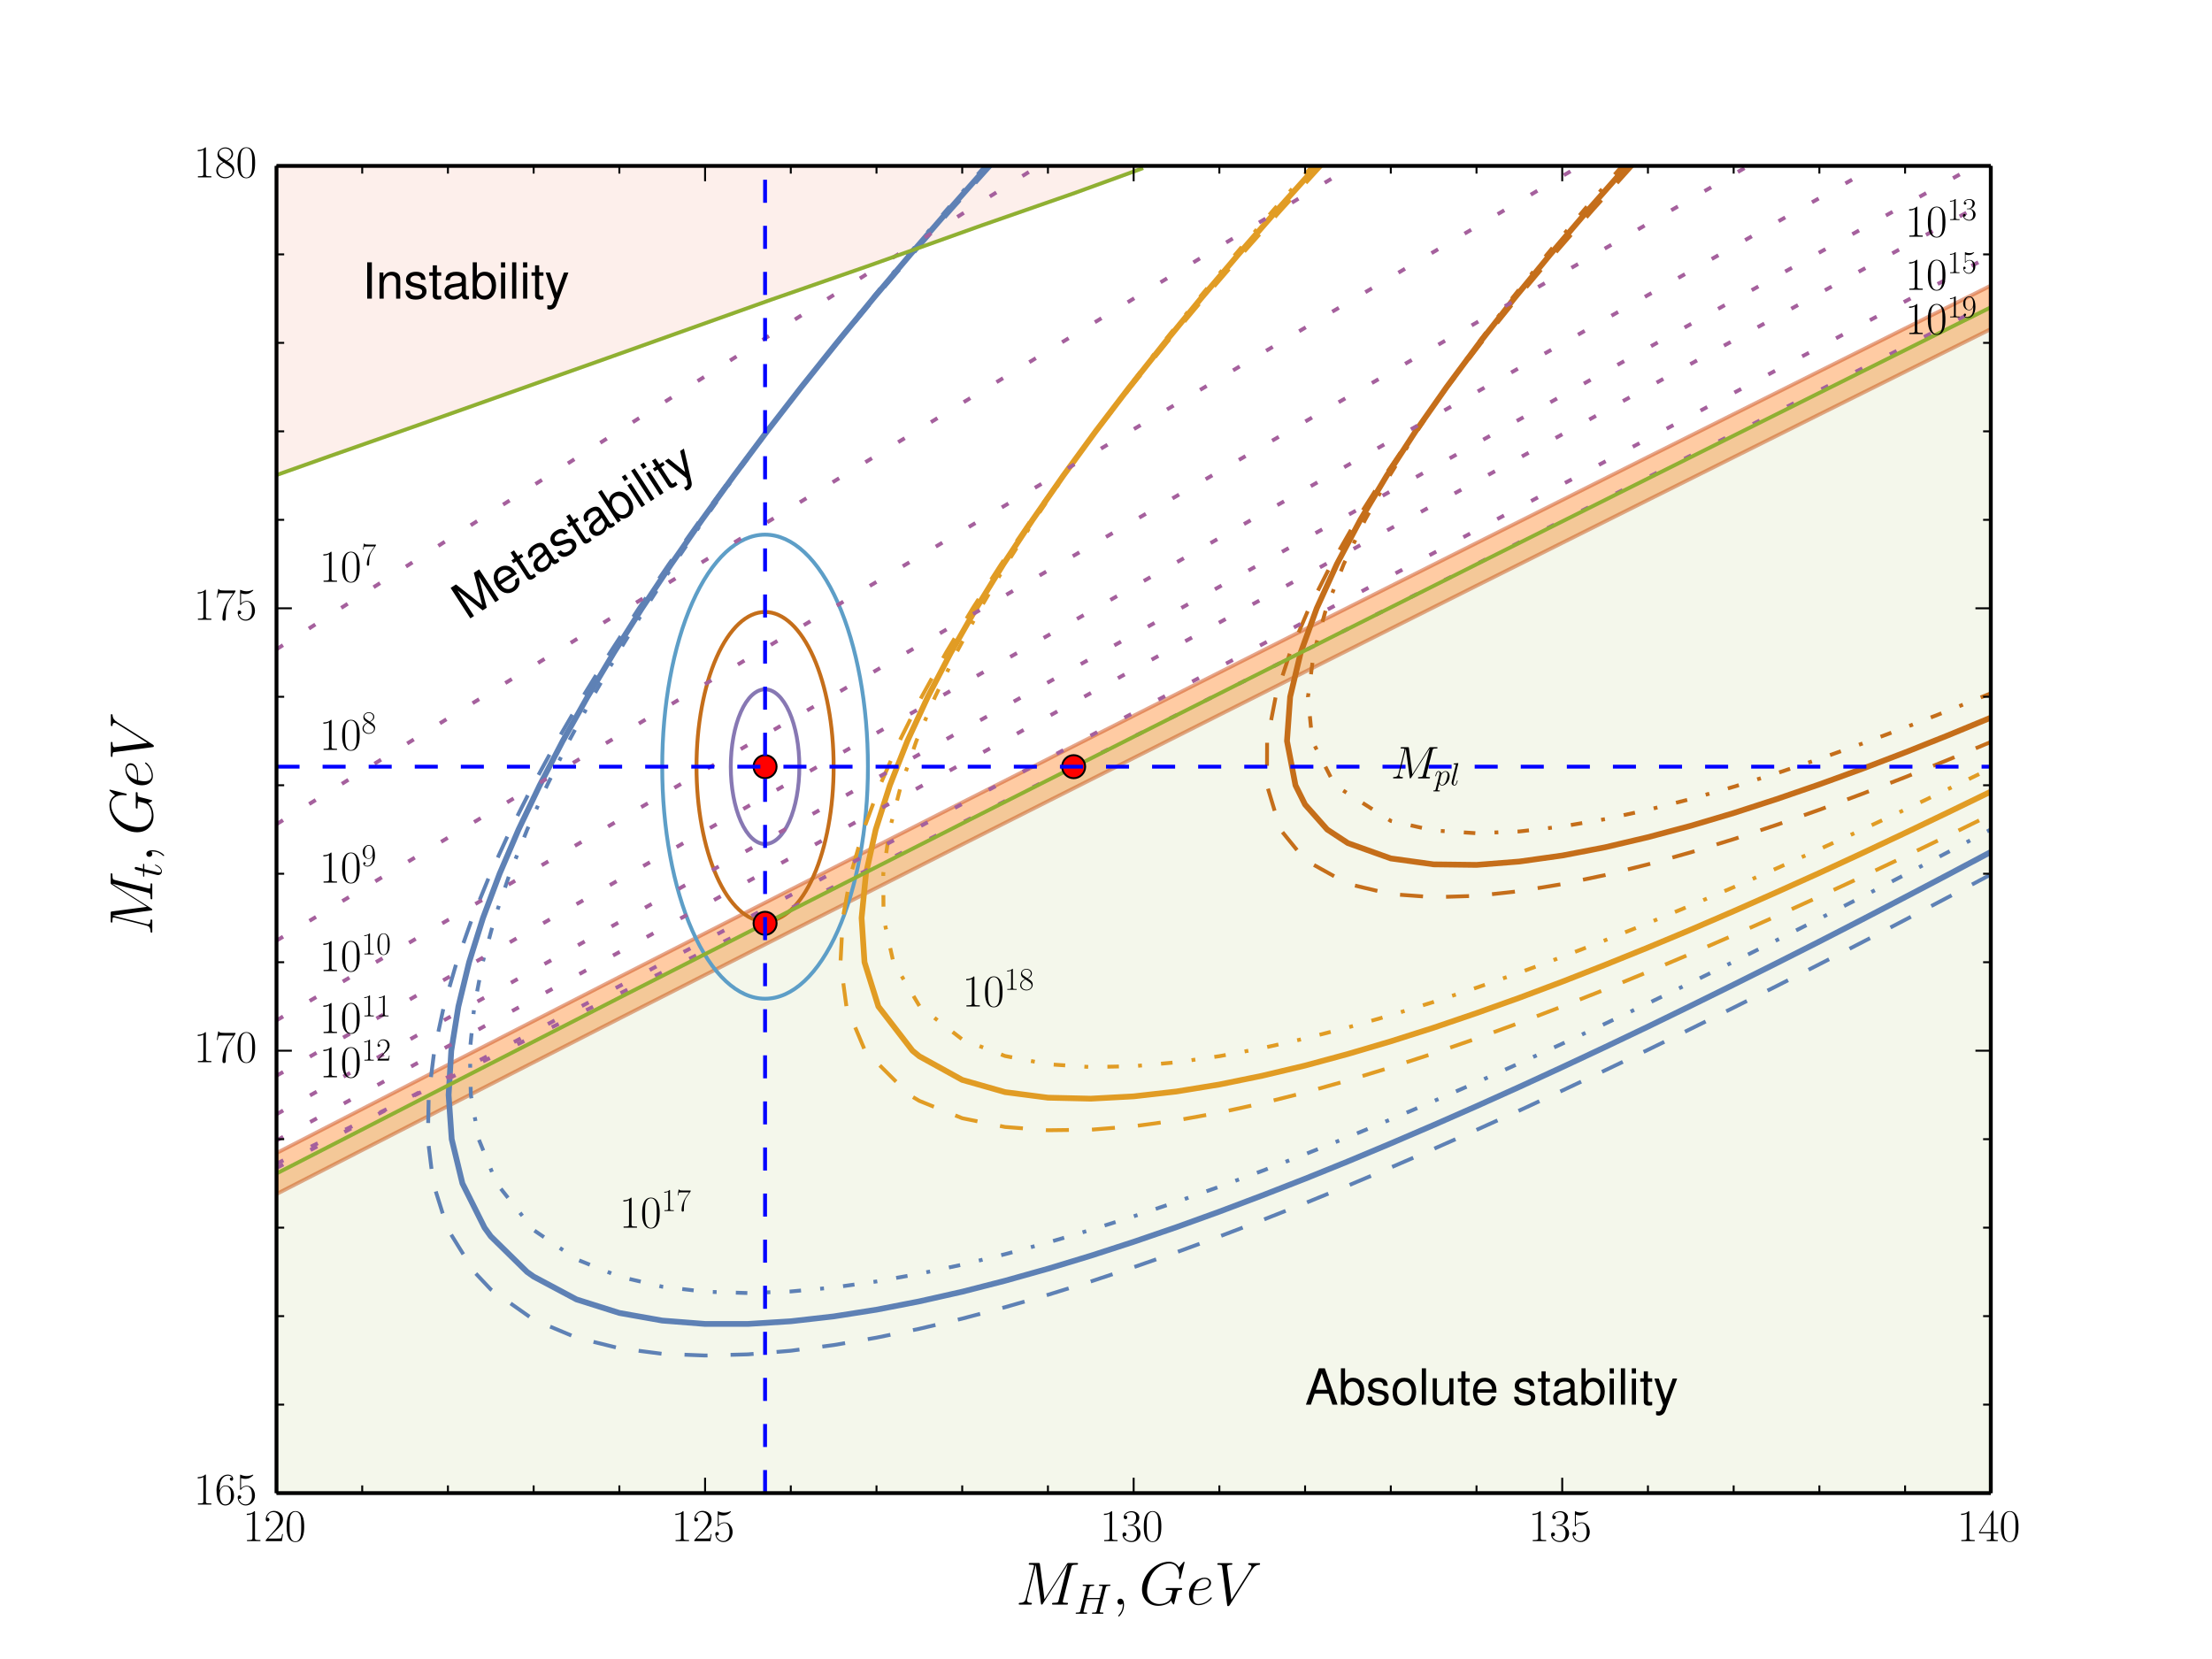 <?xml version="1.0" encoding="utf-8" standalone="no"?>
<!DOCTYPE svg PUBLIC "-//W3C//DTD SVG 1.1//EN"
  "http://www.w3.org/Graphics/SVG/1.1/DTD/svg11.dtd">
<!-- Created with matplotlib (http://matplotlib.org/) -->
<svg height="432pt" version="1.1" viewBox="0 0 576 432" width="576pt" xmlns="http://www.w3.org/2000/svg" xmlns:xlink="http://www.w3.org/1999/xlink">
 <defs>
  <style type="text/css">
*{stroke-linecap:butt;stroke-linejoin:round;}
  </style>
 </defs>
 <g id="figure_1">
  <g id="patch_1">
   <path d="
M0 432
L576 432
L576 0
L0 0
z
" style="fill:#ffffff;"/>
  </g>
  <g id="axes_1">
   <g id="patch_2">
    <path d="
M72 388.8
L518.4 388.8
L518.4 43.2
L72 43.2
z
" style="fill:#ffffff;"/>
   </g>
   <g id="PolyCollection_1">
    <defs>
     <path d="
M72 -121.075
L72 -131.743
L116.64 -154.714
L161.28 -177.592
L205.92 -200.356
L250.56 -223.05
L295.2 -245.629
L339.84 -268.163
L384.48 -290.604
L429.12 -312.998
L473.76 -335.324
L518.4 -357.627
L518.4 -346.314
L518.4 -346.314
L473.76 -324.081
L429.12 -301.801
L384.48 -279.475
L339.84 -257.08
L295.2 -234.616
L250.56 -212.106
L205.92 -189.481
L161.28 -166.787
L116.64 -143.977
L72 -121.075
z
" id="C0_0_a14cfa6da9"/>
    </defs>
    <g clip-path="url(#p7ff5b81e1d)">
     <use style="fill:#ff9848;fill-opacity:0.5;stroke:#cc4f1b;stroke-opacity:0.5;" x="0.0" xlink:href="#C0_0_a14cfa6da9" y="432.0"/>
    </g>
   </g>
   <g id="PolyCollection_2">
    <defs>
     <path d="
M72 3758.4
L72 -126.42
L116.64 -149.345
L161.28 -172.201
L205.92 -194.918
L250.56 -217.567
L295.2 -240.146
L339.84 -262.633
L384.48 -285.051
L429.12 -307.4
L473.76 -329.702
L518.4 -351.982
L518.4 3758.4
L518.4 3758.4
L473.76 3758.4
L429.12 3758.4
L384.48 3758.4
L339.84 3758.4
L295.2 3758.4
L250.56 3758.4
L205.92 3758.4
L161.28 3758.4
L116.64 3758.4
L72 3758.4
z
" id="C1_0_2d1a0b7d73"/>
    </defs>
    <g clip-path="url(#p7ff5b81e1d)">
     <use style="fill:#8fb032;fill-opacity:0.1;stroke:#8fb032;stroke-opacity:0.1;" x="0.0" xlink:href="#C1_0_2d1a0b7d73" y="432.0"/>
    </g>
   </g>
   <g id="PolyCollection_3">
    <defs>
     <path d="
M67.53 -388.8
L67.53 -306.716
L85.719 -313.17
L109.919 -321.661
L158.32 -338.814
L200.71 -353.929
L226.606 -362.93
L255.585 -373.289
L279.94 -381.78
L297.204 -388.064
L297.204 -388.8
L297.204 -388.8
L279.94 -388.8
L255.585 -388.8
L226.606 -388.8
L200.71 -388.8
L158.32 -388.8
L109.919 -388.8
L85.719 -388.8
L67.53 -388.8
z
" id="C2_0_9c8b3208c8"/>
    </defs>
    <g clip-path="url(#p7ff5b81e1d)">
     <use style="fill:#eb6235;fill-opacity:0.1;stroke:#eb6235;stroke-opacity:0.1;" x="0.0" xlink:href="#C2_0_9c8b3208c8" y="432.0"/>
    </g>
   </g>
   <g id="patch_3">
    <path clip-path="url(#p7ff5b81e1d)" d="
M199.224 219.783
C201.592 219.783 203.863 217.661 205.537 213.884
C207.211 210.107 208.152 204.983 208.152 199.642
C208.152 194.3 207.211 189.177 205.537 185.4
C203.863 181.623 201.592 179.5 199.224 179.5
C196.856 179.5 194.585 181.623 192.911 185.4
C191.237 189.177 190.296 194.3 190.296 199.642
C190.296 204.983 191.237 210.107 192.911 213.884
C194.585 217.661 196.856 219.783 199.224 219.783
z
" style="fill:none;stroke:#8778b3;"/>
   </g>
   <g id="patch_4">
    <path clip-path="url(#p7ff5b81e1d)" d="
M199.224 239.924
C203.959 239.924 208.502 235.68 211.85 228.126
C215.199 220.572 217.08 210.325 217.08 199.642
C217.08 188.959 215.199 178.712 211.85 171.158
C208.502 163.604 203.959 159.359 199.224 159.359
C194.489 159.359 189.946 163.604 186.598 171.158
C183.249 178.712 181.368 188.959 181.368 199.642
C181.368 210.325 183.249 220.572 186.598 228.126
C189.946 235.68 194.489 239.924 199.224 239.924
z
" style="fill:none;stroke:#c56e1a;"/>
   </g>
   <g id="patch_5">
    <path clip-path="url(#p7ff5b81e1d)" d="
M199.224 260.065
C206.327 260.065 213.14 253.699 218.163 242.368
C223.186 231.037 226.008 215.666 226.008 199.642
C226.008 183.617 223.186 168.247 218.163 156.916
C213.14 145.585 206.327 139.218 199.224 139.218
C192.121 139.218 185.308 145.585 180.285 156.916
C175.262 168.247 172.44 183.617 172.44 199.642
C172.44 215.666 175.262 231.037 180.285 242.368
C185.308 253.699 192.121 260.065 199.224 260.065
z
" style="fill:none;stroke:#5d9ec7;"/>
   </g>
   <g id="line2d_1">
    <path clip-path="url(#p7ff5b81e1d)" d="
M257.234 43.2
L247.033 54.72
L237.079 66.24
L227.347 77.76
L217.884 89.28
L208.665 100.8
L199.737 112.32
L191.122 123.84
L182.796 135.36
L174.806 146.88
L167.15 158.4
L159.874 169.92
L152.999 181.44
L146.526 192.96
L140.545 204.48
L135.032 216
L130.099 227.52
L125.769 239.04
L122.153 250.56
L119.363 262.08
L117.51 273.6
L116.819 285.12
L117.622 296.64
L120.412 308.16
L126.171 319.68
L127.8 321.938
L137.241 331.2
L138.96 332.421
L150.12 338.365
L161.28 341.891
L172.44 343.872
L183.6 344.748
L194.76 344.748
L205.92 344.056
L217.08 342.789
L228.24 341.038
L239.4 338.872
L250.56 336.361
L261.72 333.504
L272.88 330.371
L284.04 326.984
L295.2 323.366
L306.36 319.542
L317.52 315.51
L328.68 311.293
L339.84 306.939
L351 302.423
L362.16 297.746
L373.32 292.954
L384.48 288.046
L395.64 283.023
L406.8 277.885
L417.96 272.655
L429.12 267.333
L440.28 261.896
L451.44 256.389
L462.6 250.813
L473.76 245.169
L484.92 239.432
L496.08 233.626
L507.24 227.773
L518.4 221.852" style="fill:none;stroke:#5e81b5;stroke-linecap:square;stroke-width:1.5;"/>
   </g>
   <g id="line2d_2">
    <path clip-path="url(#p7ff5b81e1d)" d="
M257.993 43.2
L247.658 54.72
L237.57 66.24
L227.704 77.76
L218.107 89.28
L208.755 100.8
L199.67 112.32
L190.876 123.84
L182.372 135.36
L174.203 146.88
L166.347 158.4
L158.869 169.92
L151.749 181.44
L145.031 192.96
L138.759 204.48
L132.956 216
L127.688 227.52
L122.979 239.04
L118.917 250.56
L115.569 262.08
L113.091 273.6
L111.64 285.12
L111.417 296.64
L112.823 308.16
L116.439 319.68
L116.64 320.141
L123.492 331.2
L127.8 335.762
L138.96 343.642
L150.12 348.319
L161.28 351.084
L172.44 352.535
L183.6 352.973
L194.76 352.673
L205.92 351.729
L217.08 350.254
L228.24 348.319
L239.4 346.015
L250.56 343.365
L261.72 340.393
L272.88 337.167
L284.04 333.688
L295.2 329.979
L306.36 326.085
L317.52 321.984
L328.68 317.722
L339.84 313.298
L351 308.736
L362.16 304.013
L373.32 299.174
L384.48 294.221
L395.64 289.175
L406.8 283.991
L417.96 278.715
L429.12 273.37
L440.28 267.909
L451.44 262.38
L462.6 256.781
L473.76 251.09
L484.92 245.353
L496.08 239.524
L507.24 233.649
L518.4 227.727" style="fill:none;stroke:#5e81b5;stroke-dasharray:6,6;stroke-dashoffset:0.0;"/>
   </g>
   <g id="line2d_3">
    <path clip-path="url(#p7ff5b81e1d)" d="
M256.542 43.2
L246.453 54.72
L236.61 66.24
L227.035 77.76
L217.705 89.28
L208.643 100.8
L199.894 112.32
L191.434 123.84
L183.288 135.36
L175.498 146.88
L168.043 158.4
L160.99 169.92
L154.361 181.44
L148.156 192.96
L142.464 204.48
L137.286 216
L132.733 227.52
L128.827 239.04
L125.702 250.56
L123.492 262.08
L122.354 273.6
L122.599 285.12
L124.653 296.64
L129.318 308.16
L138.96 320.302
L150.12 327.928
L161.28 332.421
L172.44 335.048
L183.6 336.361
L194.76 336.707
L205.92 336.292
L217.08 335.255
L228.24 333.688
L239.4 331.684
L250.56 329.311
L261.72 326.592
L272.88 323.551
L284.04 320.256
L295.2 316.731
L306.36 312.975
L317.52 309.012
L328.68 304.888
L339.84 300.557
L351 296.11
L362.16 291.479
L373.32 286.733
L384.48 281.871
L395.64 276.872
L406.8 271.78
L417.96 266.573
L429.12 261.274
L440.28 255.882
L451.44 250.422
L462.6 244.846
L473.76 239.224
L484.92 233.51
L496.08 227.75
L507.24 221.898
L518.4 216" style="fill:none;stroke:#5e81b5;stroke-dasharray:3,5,1,5;stroke-dashoffset:0.0;"/>
   </g>
   <g id="line2d_4">
    <path clip-path="url(#p7ff5b81e1d)" d="
M342.876 43.2
L332.541 54.72
L322.475 66.24
L312.699 77.76
L303.258 89.28
L294.106 100.8
L285.312 112.32
L276.898 123.84
L268.885 135.36
L261.296 146.88
L254.198 158.4
L247.614 169.92
L241.61 181.44
L236.275 192.96
L231.722 204.48
L228.039 216
L225.495 227.52
L224.356 239.04
L225.115 250.56
L228.731 262.08
L237.614 273.6
L239.4 275.052
L250.56 281.203
L261.72 284.383
L272.88 285.834
L284.04 286.088
L295.2 285.489
L306.36 284.221
L317.52 282.401
L328.68 280.12
L339.84 277.471
L351 274.452
L362.16 271.158
L373.32 267.61
L384.48 263.808
L395.64 259.822
L406.8 255.629
L417.96 251.251
L429.12 246.735
L440.28 242.081
L451.44 237.266
L462.6 232.335
L473.76 227.313
L484.92 222.152
L496.08 216.899
L507.24 211.553
L518.4 206.139" style="fill:none;stroke:#e19c24;stroke-linecap:square;stroke-width:1.5;"/>
   </g>
   <g id="line2d_5">
    <path clip-path="url(#p7ff5b81e1d)" d="
M344.058 43.2
L333.568 54.72
L323.346 66.24
L313.413 77.76
L303.771 89.28
L294.441 100.8
L285.446 112.32
L276.786 123.84
L268.528 135.36
L260.693 146.88
L253.283 158.4
L246.364 169.92
L240.003 181.44
L234.222 192.96
L229.155 204.48
L224.892 216
L221.589 227.52
L219.468 239.04
L218.866 250.56
L220.406 262.08
L225.249 273.6
L236.811 285.12
L239.4 286.664
L250.56 291.18
L261.72 293.46
L272.88 294.313
L284.04 294.175
L295.2 293.276
L306.36 291.756
L317.52 289.728
L328.68 287.286
L339.84 284.475
L351 281.341
L362.16 277.932
L373.32 274.291
L384.48 270.42
L395.64 266.342
L406.8 262.08
L417.96 257.656
L429.12 253.071
L440.28 248.348
L451.44 243.51
L462.6 238.533
L473.76 233.464
L484.92 228.28
L496.08 223.004
L507.24 217.613
L518.4 212.152" style="fill:none;stroke:#e19c24;stroke-dasharray:6,6;stroke-dashoffset:0.0;"/>
   </g>
   <g id="line2d_6">
    <path clip-path="url(#p7ff5b81e1d)" d="
M341.76 43.2
L331.582 54.72
L321.694 66.24
L312.096 77.76
L302.811 89.28
L293.883 100.8
L285.312 112.32
L277.143 123.84
L269.376 135.36
L262.077 146.88
L255.292 158.4
L249.065 169.92
L243.485 181.44
L238.619 192.96
L234.624 204.48
L231.655 216
L230.003 227.52
L230.07 239.04
L232.637 250.56
L239.489 262.08
L250.56 270.651
L261.72 274.982
L272.88 277.125
L284.04 277.862
L295.2 277.632
L306.36 276.618
L317.52 275.028
L328.68 272.932
L339.84 270.42
L351 267.54
L362.16 264.361
L373.32 260.905
L384.48 257.196
L395.64 253.279
L406.8 249.155
L417.96 244.846
L429.12 240.399
L440.28 235.768
L451.44 231.022
L462.6 226.138
L473.76 221.138
L484.92 216.023
L496.08 210.816
L507.24 205.494
L518.4 200.102" style="fill:none;stroke:#e19c24;stroke-dasharray:3,5,1,5;stroke-dashoffset:0.0;"/>
   </g>
   <g id="line2d_7">
    <path clip-path="url(#p7ff5b81e1d)" d="
M423.674 43.2
L413.518 54.72
L403.698 66.24
L394.256 77.76
L385.239 89.28
L376.69 100.8
L368.61 112.32
L361.111 123.84
L354.236 135.36
L348.121 146.88
L342.876 158.4
L338.702 169.92
L335.956 181.44
L335.13 192.96
L337.34 204.48
L339.84 209.503
L345.599 216
L351 219.548
L362.16 223.534
L373.32 225.078
L384.48 225.216
L395.64 224.34
L406.8 222.774
L417.96 220.631
L429.12 218.004
L440.28 215.032
L451.44 211.715
L462.6 208.097
L473.76 204.25
L484.92 200.195
L496.08 195.932
L507.24 191.485
L518.4 186.877" style="fill:none;stroke:#c56e1a;stroke-linecap:square;stroke-width:1.5;"/>
   </g>
   <g id="line2d_8">
    <path clip-path="url(#p7ff5b81e1d)" d="
M425.058 43.2
L414.701 54.72
L404.657 66.24
L394.993 77.76
L385.708 89.28
L376.869 100.8
L368.477 112.32
L360.598 123.84
L353.299 135.36
L346.692 146.88
L340.844 158.4
L335.934 169.92
L332.184 181.44
L329.952 192.96
L329.908 204.48
L333.39 216
L339.84 223.949
L351 230.17
L362.16 232.819
L373.32 233.626
L384.48 233.28
L395.64 232.059
L406.8 230.216
L417.96 227.866
L429.12 225.078
L440.28 221.944
L451.44 218.511
L462.6 214.802
L473.76 210.862
L484.92 206.715
L496.08 202.383
L507.24 197.868
L518.4 193.213" style="fill:none;stroke:#c56e1a;stroke-dasharray:6,6;stroke-dashoffset:0.0;"/>
   </g>
   <g id="line2d_9">
    <path clip-path="url(#p7ff5b81e1d)" d="
M422.402 43.2
L412.447 54.72
L402.849 66.24
L393.676 77.76
L384.926 89.28
L376.69 100.8
L368.968 112.32
L361.87 123.84
L355.464 135.36
L349.906 146.88
L345.353 158.4
L342.117 169.92
L340.599 181.44
L341.715 192.96
L347.607 204.48
L362.16 213.765
L373.32 216.253
L384.48 216.968
L395.64 216.507
L406.8 215.217
L417.96 213.304
L429.12 210.885
L440.28 208.051
L451.44 204.872
L462.6 201.37
L473.76 197.614
L484.92 193.628
L496.08 189.458
L507.24 185.08
L518.4 180.541" style="fill:none;stroke:#c56e1a;stroke-dasharray:3,5,1,5;stroke-dashoffset:0.0;"/>
   </g>
   <g id="line2d_10">
    <path clip-path="url(#p7ff5b81e1d)" d="
M72 169.068
L116.64 140.544
L161.28 112.136
L205.92 83.866
L250.56 55.688
L295.2 27.648
L339.84 -0.3
L340.963 -1" style="fill:none;stroke:#a5609d;stroke-dasharray:2,8;stroke-dashoffset:0.0;"/>
   </g>
   <g id="line2d_11">
    <path clip-path="url(#p7ff5b81e1d)" d="
M72 214.618
L116.64 187.062
L161.28 159.598
L205.92 132.227
L250.56 104.947
L295.2 77.76
L339.84 50.688
L384.48 23.685
L425.428 -1" style="fill:none;stroke:#a5609d;stroke-dasharray:2,8;stroke-dashoffset:0.0;"/>
   </g>
   <g id="line2d_12">
    <path clip-path="url(#p7ff5b81e1d)" d="
M72 244.938
L116.64 218.143
L161.28 191.439
L205.92 164.805
L250.56 138.24
L295.2 111.767
L339.84 85.34
L384.48 59.005
L429.12 32.74
L473.76 6.52
L486.598 -1" style="fill:none;stroke:#a5609d;stroke-dasharray:2,8;stroke-dashoffset:0.0;"/>
   </g>
   <g id="line2d_13">
    <path clip-path="url(#p7ff5b81e1d)" d="
M72 265.697
L116.64 239.57
L161.28 213.489
L205.92 187.476
L250.56 161.533
L295.2 135.636
L339.84 109.786
L384.48 84.004
L429.12 58.245
L473.76 32.556
L518.4 6.935" style="fill:none;stroke:#a5609d;stroke-dasharray:2,8;stroke-dashoffset:0.0;"/>
   </g>
   <g id="line2d_14">
    <path clip-path="url(#p7ff5b81e1d)" d="
M72 280.12
L116.64 254.569
L161.28 229.064
L205.92 203.604
L250.56 178.168
L295.2 152.778
L339.84 127.434
L384.48 102.113
L429.12 76.838
L473.76 51.587
L518.4 26.381" style="fill:none;stroke:#a5609d;stroke-dasharray:2,8;stroke-dashoffset:0.0;"/>
   </g>
   <g id="line2d_15">
    <path clip-path="url(#p7ff5b81e1d)" d="
M72 290.143
L116.64 265.098
L161.28 240.1
L205.92 215.124
L250.56 190.172
L295.2 165.243
L339.84 140.337
L384.48 115.453
L429.12 90.593
L473.76 65.756
L518.4 40.919" style="fill:none;stroke:#a5609d;stroke-dasharray:2,8;stroke-dashoffset:0.0;"/>
   </g>
   <g id="line2d_16">
    <path clip-path="url(#p7ff5b81e1d)" d="
M72 296.986
L116.64 272.448
L161.28 247.91
L205.92 223.373
L250.56 198.858
L295.2 174.344
L339.84 149.852
L384.48 125.338
L429.12 100.869
L473.76 76.378
L518.4 51.909" style="fill:none;stroke:#a5609d;stroke-dasharray:2,8;stroke-dashoffset:0.0;"/>
   </g>
   <g id="line2d_17">
    <path clip-path="url(#p7ff5b81e1d)" d="
M72 304.151
L116.64 280.466
L161.28 256.781
L205.92 233.073
L250.56 209.341
L295.2 185.61
L339.84 161.833
L384.48 138.056
L429.12 114.232
L473.76 90.409
L518.4 66.563" style="fill:none;stroke:#a5609d;stroke-dasharray:2,8;stroke-dashoffset:0.0;"/>
   </g>
   <g id="line2d_18">
    <path clip-path="url(#p7ff5b81e1d)" d="
M72 303.022
L116.64 280.927
L161.28 258.762
L205.92 236.506
L250.56 214.203
L295.2 191.808
L339.84 169.367
L384.48 146.857
L429.12 124.278
L473.76 101.629
L518.4 78.889" style="fill:none;stroke:#a5609d;stroke-dasharray:2,8;stroke-dashoffset:0.0;"/>
   </g>
   <g id="line2d_19">
    <path clip-path="url(#p7ff5b81e1d)" d="
M72 305.58
L116.64 282.655
L161.28 259.799
L205.92 237.082
L250.56 214.433
L295.2 191.854
L339.84 169.367
L384.48 146.949
L429.12 124.6
L473.76 102.298
L518.4 80.018" style="fill:none;stroke:#8fb032;stroke-linecap:square;"/>
   </g>
   <g id="line2d_20">
    <path clip-path="url(#p7ff5b81e1d)" d="
M67.53 125.284
L85.719 118.83
L109.919 110.339
L158.32 93.186
L200.71 78.071
L226.606 69.07
L255.585 58.711
L279.94 50.22
L297.204 43.936" style="fill:none;stroke:#8fb032;stroke-linecap:square;"/>
   </g>
   <g id="line2d_21">
    <defs>
     <path d="
M0 3
C0.796 3 1.559 2.684 2.121 2.121
C2.684 1.559 3 0.796 3 0
C3 -0.796 2.684 -1.559 2.121 -2.121
C1.559 -2.684 0.796 -3 0 -3
C-0.796 -3 -1.559 -2.684 -2.121 -2.121
C-2.684 -1.559 -3 -0.796 -3 0
C-3 0.796 -2.684 1.559 -2.121 2.121
C-1.559 2.684 -0.796 3 0 3
z
" id="md175be6dbf" style="stroke:#000000;stroke-width:0.5;"/>
    </defs>
    <g clip-path="url(#p7ff5b81e1d)">
     <use style="fill:#ff0000;stroke:#000000;stroke-width:0.5;" x="199.224" xlink:href="#md175be6dbf" y="199.642"/>
    </g>
   </g>
   <g id="line2d_22">
    <g clip-path="url(#p7ff5b81e1d)">
     <use style="fill:#ff0000;stroke:#000000;stroke-width:0.5;" x="279.576" xlink:href="#md175be6dbf" y="199.642"/>
    </g>
   </g>
   <g id="line2d_23">
    <g clip-path="url(#p7ff5b81e1d)">
     <use style="fill:#ff0000;stroke:#000000;stroke-width:0.5;" x="199.224" xlink:href="#md175be6dbf" y="240.422"/>
    </g>
   </g>
   <g id="line2d_24">
    <path clip-path="url(#p7ff5b81e1d)" d="
M199.224 388.8
L199.224 43.2" style="fill:none;stroke:#0000ff;stroke-dasharray:6,6;stroke-dashoffset:0.0;"/>
   </g>
   <g id="line2d_25">
    <path clip-path="url(#p7ff5b81e1d)" d="
M72 199.642
L518.4 199.642" style="fill:none;stroke:#0000ff;stroke-dasharray:6,6;stroke-dashoffset:0.0;"/>
   </g>
   <g id="matplotlib.axis_1">
    <g id="xtick_1">
     <g id="line2d_26">
      <defs>
       <path d="
M0 0
L0 -4" id="m93b0483c22" style="stroke:#000000;stroke-width:0.5;"/>
      </defs>
      <g>
       <use style="stroke:#000000;stroke-width:0.5;" x="72.0" xlink:href="#m93b0483c22" y="388.8"/>
      </g>
     </g>
     <g id="line2d_27">
      <defs>
       <path d="
M0 0
L0 4" id="m741efc42ff" style="stroke:#000000;stroke-width:0.5;"/>
      </defs>
      <g>
       <use style="stroke:#000000;stroke-width:0.5;" x="72.0" xlink:href="#m741efc42ff" y="43.2"/>
      </g>
     </g>
     <g id="text_1">
      <!-- $120$ -->
      <defs>
       <path d="
M41.703 15.453
L39.906 15.453
C38.906 8.375 38.094 7.172 37.703 6.562
C37.203 5.766 30 5.766 28.594 5.766
L9.406 5.766
C13 9.672 20 16.75 28.5 24.953
C34.594 30.734 41.703 37.531 41.703 47.422
C41.703 59.219 32.297 66 21.797 66
C10.797 66 4.094 56.312 4.094 47.344
C4.094 43.438 7 42.938 8.203 42.938
C9.203 42.938 12.203 43.547 12.203 47.031
C12.203 50.109 9.594 51 8.203 51
C7.594 51 7 50.906 6.594 50.703
C8.5 59.219 14.297 63.406 20.406 63.406
C29.094 63.406 34.797 56.516 34.797 47.422
C34.797 38.734 29.703 31.25 24 24.75
L4.094 2.281
L4.094 0
L39.297 0
z
" id="CMR17-50"/>
       <path d="
M26.594 63.312
C26.594 65.406 26.5 65.5 25.094 65.5
C21.203 61.188 15.297 59.797 9.703 59.797
C9.406 59.797 8.906 59.797 8.797 59.5
C8.703 59.297 8.703 59.094 8.703 57
C11.797 57 17 57.594 21 59.984
L21 7.203
C21 3.688 20.797 2.5 12.203 2.5
L9.203 2.5
L9.203 0
C14 0 19 0 23.797 0
C28.594 0 33.594 0 38.406 0
L38.406 2.5
L35.406 2.5
C26.797 2.5 26.594 3.594 26.594 7.156
z
" id="CMR17-49"/>
       <path d="
M42 31.641
C42 37.75 41.906 48.125 37.703 56.109
C34 63.109 28.094 65.594 22.906 65.594
C18.094 65.594 12 63.406 8.203 56.203
C4.203 48.719 3.797 39.438 3.797 31.641
C3.797 25.953 3.906 17.281 7 9.672
C11.297 -0.609 19 -2 22.906 -2
C27.5 -2 34.5 -0.109 38.594 9.375
C41.594 16.281 42 24.359 42 31.641
M22.906 -0.406
C16.5 -0.406 12.703 5.078 11.297 12.688
C10.203 18.562 10.203 27.156 10.203 32.75
C10.203 40.438 10.203 46.828 11.5 52.922
C13.406 61.391 19 64 22.906 64
C27 64 32.297 61.297 34.203 53.125
C35.5 47.438 35.594 40.734 35.594 32.75
C35.594 26.25 35.594 18.266 34.406 12.375
C32.297 1.484 26.406 -0.406 22.906 -0.406" id="CMR17-48"/>
      </defs>
      <g transform="translate(63.221 401.318)scale(0.12 -0.12)">
       <use transform="scale(0.996)" xlink:href="#CMR17-49"/>
       <use transform="translate(45.69 0.0)scale(0.996)" xlink:href="#CMR17-50"/>
       <use transform="translate(91.381 0.0)scale(0.996)" xlink:href="#CMR17-48"/>
      </g>
     </g>
    </g>
    <g id="xtick_2">
     <g id="line2d_28">
      <g>
       <use style="stroke:#000000;stroke-width:0.5;" x="183.6" xlink:href="#m93b0483c22" y="388.8"/>
      </g>
     </g>
     <g id="line2d_29">
      <g>
       <use style="stroke:#000000;stroke-width:0.5;" x="183.6" xlink:href="#m741efc42ff" y="43.2"/>
      </g>
     </g>
     <g id="text_2">
      <!-- $125$ -->
      <defs>
       <path d="
M11.406 57.688
C12.406 57.281 16.5 56 20.703 56
C30 56 35.094 61.016 38 63.922
C38 64.734 38 65.25 37.406 65.25
C37.297 65.25 37.094 65.25 36.297 64.828
C32.797 63.312 28.703 62.078 23.703 62.078
C20.703 62.078 16.203 62.5 11.297 64.734
C10.203 65.25 10 65.25 9.906 65.25
C9.406 65.25 9.297 65.141 9.297 63.156
L9.297 34.281
C9.297 32.5 9.297 32 10.297 32
C10.797 32 11 32.203 11.5 32.906
C14.703 37.484 19.094 39.406 24.094 39.406
C27.594 39.406 35.094 37.219 35.094 20.141
C35.094 16.953 35.094 11.172 32.094 6.578
C29.594 2.484 25.703 0.391 21.406 0.391
C14.797 0.391 8.094 5 6.297 12.719
C6.703 12.609 7.5 12.422 7.906 12.422
C9.203 12.422 11.703 13.125 11.703 16.219
C11.703 18.906 9.797 20 7.906 20
C5.594 20 4.094 18.594 4.094 15.797
C4.094 7.094 11 -2 21.594 -2
C31.906 -2 41.703 6.875 41.703 19.75
C41.703 31.719 33.906 41 24.203 41
C19.094 41 14.797 39.094 11.406 35.453
z
" id="CMR17-53"/>
      </defs>
      <g transform="translate(174.821 401.318)scale(0.12 -0.12)">
       <use transform="scale(0.996)" xlink:href="#CMR17-49"/>
       <use transform="translate(45.69 0.0)scale(0.996)" xlink:href="#CMR17-50"/>
       <use transform="translate(91.381 0.0)scale(0.996)" xlink:href="#CMR17-53"/>
      </g>
     </g>
    </g>
    <g id="xtick_3">
     <g id="line2d_30">
      <g>
       <use style="stroke:#000000;stroke-width:0.5;" x="295.2" xlink:href="#m93b0483c22" y="388.8"/>
      </g>
     </g>
     <g id="line2d_31">
      <g>
       <use style="stroke:#000000;stroke-width:0.5;" x="295.2" xlink:href="#m741efc42ff" y="43.2"/>
      </g>
     </g>
     <g id="text_3">
      <!-- $130$ -->
      <defs>
       <path d="
M22.094 33.703
C31 33.703 34.906 25.969 34.906 17.031
C34.906 5 28.5 0.391 22.703 0.391
C17.406 0.391 8.797 3.031 6.094 10.828
C6.594 10.625 7.094 10.625 7.594 10.625
C10 10.625 11.797 12.219 11.797 14.812
C11.797 17.703 9.594 19 7.594 19
C5.906 19 3.297 18.203 3.297 14.469
C3.297 5.234 12.297 -2 22.906 -2
C34 -2 42.5 6.719 42.5 16.953
C42.5 26.672 34.5 33.688 25 34.797
C32.594 36.375 39.906 43.062 39.906 52.016
C39.906 59.688 32 65.297 23 65.297
C13.906 65.297 5.906 59.828 5.906 52.016
C5.906 48.594 8.5 48 9.797 48
C11.906 48 13.703 49.297 13.703 51.891
C13.703 54.469 11.906 55.766 9.797 55.766
C9.406 55.766 8.906 55.766 8.5 55.562
C11.406 61.859 19.297 63 22.797 63
C26.297 63 32.906 61.328 32.906 51.875
C32.906 49.109 32.5 44.188 29.094 39.844
C26.094 36 22.703 36 19.406 35.594
C18.906 35.594 16.594 35.594 16.203 35.594
C15.5 35.484 15.094 35.391 15.094 34.594
C15.094 33.812 15.203 33.703 17.203 33.703
z
" id="CMR17-51"/>
      </defs>
      <g transform="translate(286.421 401.318)scale(0.12 -0.12)">
       <use transform="scale(0.996)" xlink:href="#CMR17-49"/>
       <use transform="translate(45.69 0.0)scale(0.996)" xlink:href="#CMR17-51"/>
       <use transform="translate(91.381 0.0)scale(0.996)" xlink:href="#CMR17-48"/>
      </g>
     </g>
    </g>
    <g id="xtick_4">
     <g id="line2d_32">
      <g>
       <use style="stroke:#000000;stroke-width:0.5;" x="406.8" xlink:href="#m93b0483c22" y="388.8"/>
      </g>
     </g>
     <g id="line2d_33">
      <g>
       <use style="stroke:#000000;stroke-width:0.5;" x="406.8" xlink:href="#m741efc42ff" y="43.2"/>
      </g>
     </g>
     <g id="text_4">
      <!-- $135$ -->
      <g transform="translate(398.021 401.318)scale(0.12 -0.12)">
       <use transform="scale(0.996)" xlink:href="#CMR17-49"/>
       <use transform="translate(45.69 0.0)scale(0.996)" xlink:href="#CMR17-51"/>
       <use transform="translate(91.381 0.0)scale(0.996)" xlink:href="#CMR17-53"/>
      </g>
     </g>
    </g>
    <g id="xtick_5">
     <g id="line2d_34">
      <g>
       <use style="stroke:#000000;stroke-width:0.5;" x="518.4" xlink:href="#m93b0483c22" y="388.8"/>
      </g>
     </g>
     <g id="line2d_35">
      <g>
       <use style="stroke:#000000;stroke-width:0.5;" x="518.4" xlink:href="#m741efc42ff" y="43.2"/>
      </g>
     </g>
     <g id="text_5">
      <!-- $140$ -->
      <defs>
       <path d="
M33.594 64.328
C33.594 66.406 33.5 66.5 31.703 66.5
L2 19.594
L2 17
L27.797 17
L27.797 7.141
C27.797 3.5 27.594 2.5 20.594 2.5
L18.703 2.5
L18.703 0
C21.906 0 27.297 0 30.703 0
C34.094 0 39.5 0 42.703 0
L42.703 2.5
L40.797 2.5
C33.797 2.5 33.594 3.5 33.594 7.141
L33.594 17
L43.797 17
L43.797 19.594
L33.594 19.594
z

M28.094 57.766
L28.094 19.594
L4 19.594
z
" id="CMR17-52"/>
      </defs>
      <g transform="translate(509.621 401.318)scale(0.12 -0.12)">
       <use transform="scale(0.996)" xlink:href="#CMR17-49"/>
       <use transform="translate(45.69 0.0)scale(0.996)" xlink:href="#CMR17-52"/>
       <use transform="translate(91.381 0.0)scale(0.996)" xlink:href="#CMR17-48"/>
      </g>
     </g>
    </g>
    <g id="xtick_6">
     <g id="line2d_36">
      <defs>
       <path d="
M0 0
L0 -2" id="m177f7580d0" style="stroke:#000000;stroke-width:0.5;"/>
      </defs>
      <g>
       <use style="stroke:#000000;stroke-width:0.5;" x="94.32" xlink:href="#m177f7580d0" y="388.8"/>
      </g>
     </g>
     <g id="line2d_37">
      <defs>
       <path d="
M0 0
L0 2" id="m5284c7e2a0" style="stroke:#000000;stroke-width:0.5;"/>
      </defs>
      <g>
       <use style="stroke:#000000;stroke-width:0.5;" x="94.32" xlink:href="#m5284c7e2a0" y="43.2"/>
      </g>
     </g>
    </g>
    <g id="xtick_7">
     <g id="line2d_38">
      <g>
       <use style="stroke:#000000;stroke-width:0.5;" x="116.64" xlink:href="#m177f7580d0" y="388.8"/>
      </g>
     </g>
     <g id="line2d_39">
      <g>
       <use style="stroke:#000000;stroke-width:0.5;" x="116.64" xlink:href="#m5284c7e2a0" y="43.2"/>
      </g>
     </g>
    </g>
    <g id="xtick_8">
     <g id="line2d_40">
      <g>
       <use style="stroke:#000000;stroke-width:0.5;" x="138.96" xlink:href="#m177f7580d0" y="388.8"/>
      </g>
     </g>
     <g id="line2d_41">
      <g>
       <use style="stroke:#000000;stroke-width:0.5;" x="138.96" xlink:href="#m5284c7e2a0" y="43.2"/>
      </g>
     </g>
    </g>
    <g id="xtick_9">
     <g id="line2d_42">
      <g>
       <use style="stroke:#000000;stroke-width:0.5;" x="161.28" xlink:href="#m177f7580d0" y="388.8"/>
      </g>
     </g>
     <g id="line2d_43">
      <g>
       <use style="stroke:#000000;stroke-width:0.5;" x="161.28" xlink:href="#m5284c7e2a0" y="43.2"/>
      </g>
     </g>
    </g>
    <g id="xtick_10">
     <g id="line2d_44">
      <g>
       <use style="stroke:#000000;stroke-width:0.5;" x="205.92" xlink:href="#m177f7580d0" y="388.8"/>
      </g>
     </g>
     <g id="line2d_45">
      <g>
       <use style="stroke:#000000;stroke-width:0.5;" x="205.92" xlink:href="#m5284c7e2a0" y="43.2"/>
      </g>
     </g>
    </g>
    <g id="xtick_11">
     <g id="line2d_46">
      <g>
       <use style="stroke:#000000;stroke-width:0.5;" x="228.24" xlink:href="#m177f7580d0" y="388.8"/>
      </g>
     </g>
     <g id="line2d_47">
      <g>
       <use style="stroke:#000000;stroke-width:0.5;" x="228.24" xlink:href="#m5284c7e2a0" y="43.2"/>
      </g>
     </g>
    </g>
    <g id="xtick_12">
     <g id="line2d_48">
      <g>
       <use style="stroke:#000000;stroke-width:0.5;" x="250.56" xlink:href="#m177f7580d0" y="388.8"/>
      </g>
     </g>
     <g id="line2d_49">
      <g>
       <use style="stroke:#000000;stroke-width:0.5;" x="250.56" xlink:href="#m5284c7e2a0" y="43.2"/>
      </g>
     </g>
    </g>
    <g id="xtick_13">
     <g id="line2d_50">
      <g>
       <use style="stroke:#000000;stroke-width:0.5;" x="272.88" xlink:href="#m177f7580d0" y="388.8"/>
      </g>
     </g>
     <g id="line2d_51">
      <g>
       <use style="stroke:#000000;stroke-width:0.5;" x="272.88" xlink:href="#m5284c7e2a0" y="43.2"/>
      </g>
     </g>
    </g>
    <g id="xtick_14">
     <g id="line2d_52">
      <g>
       <use style="stroke:#000000;stroke-width:0.5;" x="317.52" xlink:href="#m177f7580d0" y="388.8"/>
      </g>
     </g>
     <g id="line2d_53">
      <g>
       <use style="stroke:#000000;stroke-width:0.5;" x="317.52" xlink:href="#m5284c7e2a0" y="43.2"/>
      </g>
     </g>
    </g>
    <g id="xtick_15">
     <g id="line2d_54">
      <g>
       <use style="stroke:#000000;stroke-width:0.5;" x="339.84" xlink:href="#m177f7580d0" y="388.8"/>
      </g>
     </g>
     <g id="line2d_55">
      <g>
       <use style="stroke:#000000;stroke-width:0.5;" x="339.84" xlink:href="#m5284c7e2a0" y="43.2"/>
      </g>
     </g>
    </g>
    <g id="xtick_16">
     <g id="line2d_56">
      <g>
       <use style="stroke:#000000;stroke-width:0.5;" x="362.16" xlink:href="#m177f7580d0" y="388.8"/>
      </g>
     </g>
     <g id="line2d_57">
      <g>
       <use style="stroke:#000000;stroke-width:0.5;" x="362.16" xlink:href="#m5284c7e2a0" y="43.2"/>
      </g>
     </g>
    </g>
    <g id="xtick_17">
     <g id="line2d_58">
      <g>
       <use style="stroke:#000000;stroke-width:0.5;" x="384.48" xlink:href="#m177f7580d0" y="388.8"/>
      </g>
     </g>
     <g id="line2d_59">
      <g>
       <use style="stroke:#000000;stroke-width:0.5;" x="384.48" xlink:href="#m5284c7e2a0" y="43.2"/>
      </g>
     </g>
    </g>
    <g id="xtick_18">
     <g id="line2d_60">
      <g>
       <use style="stroke:#000000;stroke-width:0.5;" x="429.12" xlink:href="#m177f7580d0" y="388.8"/>
      </g>
     </g>
     <g id="line2d_61">
      <g>
       <use style="stroke:#000000;stroke-width:0.5;" x="429.12" xlink:href="#m5284c7e2a0" y="43.2"/>
      </g>
     </g>
    </g>
    <g id="xtick_19">
     <g id="line2d_62">
      <g>
       <use style="stroke:#000000;stroke-width:0.5;" x="451.44" xlink:href="#m177f7580d0" y="388.8"/>
      </g>
     </g>
     <g id="line2d_63">
      <g>
       <use style="stroke:#000000;stroke-width:0.5;" x="451.44" xlink:href="#m5284c7e2a0" y="43.2"/>
      </g>
     </g>
    </g>
    <g id="xtick_20">
     <g id="line2d_64">
      <g>
       <use style="stroke:#000000;stroke-width:0.5;" x="473.76" xlink:href="#m177f7580d0" y="388.8"/>
      </g>
     </g>
     <g id="line2d_65">
      <g>
       <use style="stroke:#000000;stroke-width:0.5;" x="473.76" xlink:href="#m5284c7e2a0" y="43.2"/>
      </g>
     </g>
    </g>
    <g id="xtick_21">
     <g id="line2d_66">
      <g>
       <use style="stroke:#000000;stroke-width:0.5;" x="496.08" xlink:href="#m177f7580d0" y="388.8"/>
      </g>
     </g>
     <g id="line2d_67">
      <g>
       <use style="stroke:#000000;stroke-width:0.5;" x="496.08" xlink:href="#m5284c7e2a0" y="43.2"/>
      </g>
     </g>
    </g>
    <g id="text_6">
     <!-- $M_H, GeV$ -->
     <defs>
      <path d="
M17.906 23.109
C20.594 23.109 27.406 23.109 32.203 24.922
C39.797 27.859 40.5 33.719 40.5 35.531
C40.5 39.969 36.703 44 30.094 44
C19.594 44 4.5 34.531 4.5 16.766
C4.5 6.281 10.5 -1 19.594 -1
C33.203 -1 41.797 9.531 41.797 10.812
C41.797 11.406 41.203 11.906 40.797 11.906
C40.5 11.906 40.406 11.812 39.5 10.922
C33.094 2.484 23.594 1 19.797 1
C14.094 1 11.094 5.469 11.094 12.844
C11.094 14.234 11.094 16.734 12.594 23.109
z

M13.094 25
C17.406 40.5 26.906 42.016 30.094 42.016
C34.5 42.016 37.5 39.406 37.5 35.578
C37.5 25 21.5 25 17.297 25
z
" id="CMMI12-101"/>
      <path d="
M61.906 56.719
C65.297 62.109 68.406 64.5 73.5 64.906
C74.5 65 75.297 65 75.297 66.734
C75.297 67.125 75.094 67.703 74.203 67.703
C72.406 67.703 68.094 67.703 66.297 67.703
C63.406 67.703 60.406 67.703 57.594 67.703
C56.797 67.703 55.797 67.703 55.797 65.938
C55.797 65.094 56.703 65 57.094 65
C60.797 64.703 61.203 62.906 61.203 61.703
C61.203 60.188 59.797 57.891 59.703 57.797
L28.297 7.984
L21.297 61.812
C21.297 65 26.5 65 27.594 65
C29.094 65 30 65 30 66.766
C30 67.703 28.906 67.703 28.594 67.703
C26.906 67.703 24.906 67.703 23.203 67.703
L17.594 67.703
C10.297 67.703 7.297 67.703 7.203 67.703
C6.594 67.703 5.406 67.703 5.406 66.016
C5.406 65 6.094 65 7.703 65
C12.797 65 13.094 64.094 13.406 61.609
L21.406 -0.109
C21.703 -2.203 21.703 -2.5 23.094 -2.5
C24.297 -2.5 24.797 -2.203 25.797 -0.609
z
" id="CMMI12-86"/>
      <path d="
M90.797 60.734
C91.703 64.109 91.906 65.109 99 65.109
C100.906 65.109 101.797 65.109 101.797 67
C101.797 68 101.094 68 99.203 68
L87.203 68
C84.703 68 84.594 67.906 83.5 66.297
L47 8.781
L39.5 65.797
C39.203 68 39.094 68 36.5 68
L24.094 68
C22.203 68 21.297 68 21.297 66.109
C21.297 65.109 22.203 65.109 23.703 65.109
C29.797 65.109 29.797 64.312 29.797 63.203
C29.797 63.016 29.797 62.406 29.406 60.891
L16.594 9.906
C15.406 5.109 13.094 2.906 6.406 2.906
C6.094 2.906 4.906 2.812 4.906 1.094
C4.906 0 5.797 0 6.203 0
C8.203 0 13.297 0 15.297 0
L20.094 0
C21.5 0 23.203 0 24.594 0
C25.297 0 26.406 0 26.406 1.906
C26.406 2.812 25.406 2.906 25 2.906
C21.703 2.906 18.5 3.5 18.5 7.094
C18.5 8.094 18.5 8.188 18.906 9.578
L32.703 64.5
L32.797 64.5
L41.094 2.688
C41.406 0.297 41.5 0 42.406 0
C43.5 0 44 0.797 44.5 1.703
L84.703 65.109
L84.797 65.109
L70.297 7.406
C69.406 3.906 69.203 2.906 62.203 2.906
C60.297 2.906 59.297 2.906 59.297 1.094
C59.297 0 60.203 0 60.797 0
C62.5 0 64.5 0 66.203 0
L78 0
C79.703 0 81.797 0 83.5 0
C84.297 0 85.406 0 85.406 1.906
C85.406 2.906 84.5 2.906 83 2.906
C76.906 2.906 76.906 3.703 76.906 4.703
C76.906 4.812 76.906 5.5 77.094 6.281
z
" id="CMMI12-77"/>
      <path d="
M74.594 69.109
C74.594 70 73.906 70 73.703 70
C73.5 70 73.094 70 72.297 69
L65.406 60.75
C64.906 61.547 62.906 65.031 59 67.328
C54.703 70 50.406 70 48.906 70
C27.5 70 5 48.359 5 24.922
C5 8.531 16.406 -2 31.406 -2
C38.594 -2 47.703 0.375 52.703 6.641
C53.797 2.875 56 0.188 56.703 0.188
C57.203 0.188 57.297 0.5 57.406 0.5
C57.5 0.688 58.297 4.172 58.797 5.953
L60.406 12.297
C61.203 15.562 61.594 16.969 62.297 19.938
C63.297 23.703 63.5 24 69 24
C69.406 24 70.594 24 70.594 25.969
C70.594 27 69.594 27 69.297 27
C67.594 27 65.703 27 63.906 27
L58.5 27
C54.297 27 49.906 27 45.797 27
C44.906 27 43.703 27 43.703 25.078
C43.703 24 44.5 24 44.5 24
L47 24
C54.906 24 54.906 23.203 54.906 21.734
C54.906 21.625 53 11.656 51.094 8.703
C47.297 3.156 39.406 0.891 33.5 0.891
C25.797 0.891 13.297 4.875 13.297 22.031
C13.297 28.688 15.703 43.875 25.406 55.094
C31.703 62.25 41 67.109 49.797 67.109
C61.594 67.109 65.797 57.078 65.797 47.938
C65.797 46.359 65.406 44.172 65.406 42.781
C65.406 41.891 66.406 41.891 66.703 41.891
C67.797 41.891 67.906 41.984 68.297 43.766
z
" id="CMMI12-71"/>
      <path d="
M74.797 60.734
C75.703 64.109 75.906 65.109 83 65.109
C84.797 65.109 85.797 65.109 85.797 66.906
C85.797 68 84.906 68 84.297 68
C82.5 68 80.406 68 78.5 68
L66.703 68
C64.797 68 62.703 68 60.797 68
C60.094 68 58.906 68 58.906 66.109
C58.906 65.109 59.594 65.109 61.5 65.109
C67.5 65.109 67.5 64.312 67.5 63.219
C67.5 63.031 67.5 62.422 67.094 60.922
L61 36.891
L30.797 36.891
L36.797 60.734
C37.703 64.109 37.906 65.109 45 65.109
C46.797 65.109 47.797 65.109 47.797 66.906
C47.797 68 46.906 68 46.297 68
C44.5 68 42.406 68 40.5 68
L28.703 68
C26.797 68 24.703 68 22.797 68
C22.094 68 20.906 68 20.906 66.109
C20.906 65.109 21.594 65.109 23.5 65.109
C29.5 65.109 29.5 64.312 29.5 63.203
C29.5 63.016 29.5 62.406 29.094 60.922
L15.594 7.375
C14.703 3.891 14.5 2.891 7.594 2.891
C5.297 2.891 4.594 2.891 4.594 1
C4.594 0 5.703 0 6 0
C7.797 0 9.906 0 11.797 0
L23.594 0
C25.5 0 27.594 0 29.5 0
C30.297 0 31.406 0 31.406 1.891
C31.406 2.891 30.5 2.891 29 2.891
C22.906 2.891 22.906 3.688 22.906 4.688
C22.906 4.797 22.906 5.484 23.094 6.281
L30 34
L60.297 34
C58.594 27.391 53.5 6.5 53.297 5.875
C52.203 2.891 50.594 2.891 44.703 2.891
C43.5 2.891 42.594 2.891 42.594 1
C42.594 0 43.703 0 44 0
C45.797 0 47.906 0 49.797 0
L61.594 0
C63.5 0 65.594 0 67.5 0
C68.297 0 69.406 0 69.406 1.891
C69.406 2.891 68.5 2.891 67 2.891
C60.906 2.891 60.906 3.688 60.906 4.688
C60.906 4.797 60.906 5.484 61.094 6.266
z
" id="CMMI12-72"/>
      <path d="
M19.5 -0.484
C19.5 5.359 17.594 9.672 13.5 9.672
C10.297 9.672 8.703 7.078 8.703 4.891
C8.703 2.688 10.203 0 13.594 0
C14.906 0 16 0.406 16.906 1.297
C17.094 1.5 17.203 1.5 17.297 1.5
C17.5 1.5 17.5 0.078 17.5 -0.422
C17.5 -3.75 16.906 -10.297 11.094 -16.875
C10 -18.078 10 -18.281 10 -18.484
C10 -19 10.5 -19.5 11 -19.5
C11.797 -19.5 19.5 -12.047 19.5 -0.484" id="CMMI12-59"/>
     </defs>
     <g transform="translate(264.492 420.222)scale(0.16 -0.16)">
      <use transform="translate(0.0 14.944)scale(0.996)" xlink:href="#CMMI12-77"/>
      <use transform="translate(94.373 0.0)scale(0.697)" xlink:href="#CMMI12-72"/>
      <use transform="translate(156.837 14.944)scale(0.996)" xlink:href="#CMMI12-59"/>
      <use transform="translate(200.538 14.944)scale(0.996)" xlink:href="#CMMI12-71"/>
      <use transform="translate(277.485 14.944)scale(0.996)" xlink:href="#CMMI12-101"/>
      <use transform="translate(322.697 14.944)scale(0.996)" xlink:href="#CMMI12-86"/>
     </g>
    </g>
   </g>
   <g id="matplotlib.axis_2">
    <g id="ytick_1">
     <g id="line2d_68">
      <defs>
       <path d="
M0 0
L4 0" id="m728421d6d4" style="stroke:#000000;stroke-width:0.5;"/>
      </defs>
      <g>
       <use style="stroke:#000000;stroke-width:0.5;" x="72.0" xlink:href="#m728421d6d4" y="388.8"/>
      </g>
     </g>
     <g id="line2d_69">
      <defs>
       <path d="
M0 0
L-4 0" id="mcb0005524f" style="stroke:#000000;stroke-width:0.5;"/>
      </defs>
      <g>
       <use style="stroke:#000000;stroke-width:0.5;" x="518.4" xlink:href="#mcb0005524f" y="388.8"/>
      </g>
     </g>
     <g id="text_7">
      <!-- $165$ -->
      <defs>
       <path d="
M10.594 34
C10.594 57.656 21.797 63 28.297 63
C30.406 63 35.5 62.641 37.5 59
C35.906 59 32.906 59 32.906 55.516
C32.906 52.828 35.094 51.922 36.5 51.922
C37.406 51.922 40.094 52.312 40.094 55.625
C40.094 61.781 35.094 65.297 28.203 65.297
C16.297 65.297 3.797 52.969 3.797 31
C3.797 3.953 15.094 -2 23.094 -2
C32.797 -2 42 6.672 42 20.047
C42 32.516 33.906 41.594 23.703 41.594
C17.594 41.594 13.094 37.609 10.594 30.625
z

M23.094 0.391
C10.797 0.391 10.797 18.75 10.797 22.438
C10.797 29.625 14.203 40 23.5 40
C25.203 40 30.094 40 33.406 33.125
C35.203 29.219 35.203 25.141 35.203 20.141
C35.203 14.75 35.203 10.781 33.094 6.781
C30.906 2.672 27.703 0.391 23.094 0.391" id="CMR17-54"/>
      </defs>
      <g transform="translate(50.441 391.786)scale(0.12 -0.12)">
       <use transform="scale(0.996)" xlink:href="#CMR17-49"/>
       <use transform="translate(45.69 0.0)scale(0.996)" xlink:href="#CMR17-54"/>
       <use transform="translate(91.381 0.0)scale(0.996)" xlink:href="#CMR17-53"/>
      </g>
     </g>
    </g>
    <g id="ytick_2">
     <g id="line2d_70">
      <g>
       <use style="stroke:#000000;stroke-width:0.5;" x="72.0" xlink:href="#m728421d6d4" y="273.6"/>
      </g>
     </g>
     <g id="line2d_71">
      <g>
       <use style="stroke:#000000;stroke-width:0.5;" x="518.4" xlink:href="#mcb0005524f" y="273.6"/>
      </g>
     </g>
     <g id="text_8">
      <!-- $170$ -->
      <defs>
       <path d="
M45.094 61.578
L45.094 63.766
L21.594 63.766
C9.906 63.766 9.703 65.078 9.297 67
L7.5 67
L4.594 48.344
L6.406 48.344
C6.703 50.234 7.406 55.312 8.594 57.203
C9.203 58 16.594 58 18.297 58
L40.297 58
L29.203 41.578
C21.797 30.531 16.703 15.609 16.703 2.578
C16.703 1.391 16.703 -2 20.297 -2
C23.906 -2 23.906 1.391 23.906 2.672
L23.906 7.266
C23.906 23.562 26.703 34.312 31.297 41.188
z
" id="CMR17-55"/>
      </defs>
      <g transform="translate(50.441 276.586)scale(0.12 -0.12)">
       <use transform="scale(0.996)" xlink:href="#CMR17-49"/>
       <use transform="translate(45.69 0.0)scale(0.996)" xlink:href="#CMR17-55"/>
       <use transform="translate(91.381 0.0)scale(0.996)" xlink:href="#CMR17-48"/>
      </g>
     </g>
    </g>
    <g id="ytick_3">
     <g id="line2d_72">
      <g>
       <use style="stroke:#000000;stroke-width:0.5;" x="72.0" xlink:href="#m728421d6d4" y="158.4"/>
      </g>
     </g>
     <g id="line2d_73">
      <g>
       <use style="stroke:#000000;stroke-width:0.5;" x="518.4" xlink:href="#mcb0005524f" y="158.4"/>
      </g>
     </g>
     <g id="text_9">
      <!-- $175$ -->
      <g transform="translate(50.441 161.386)scale(0.12 -0.12)">
       <use transform="scale(0.996)" xlink:href="#CMR17-49"/>
       <use transform="translate(45.69 0.0)scale(0.996)" xlink:href="#CMR17-55"/>
       <use transform="translate(91.381 0.0)scale(0.996)" xlink:href="#CMR17-53"/>
      </g>
     </g>
    </g>
    <g id="ytick_4">
     <g id="line2d_74">
      <g>
       <use style="stroke:#000000;stroke-width:0.5;" x="72.0" xlink:href="#m728421d6d4" y="43.2"/>
      </g>
     </g>
     <g id="line2d_75">
      <g>
       <use style="stroke:#000000;stroke-width:0.5;" x="518.4" xlink:href="#mcb0005524f" y="43.2"/>
      </g>
     </g>
     <g id="text_10">
      <!-- $180$ -->
      <defs>
       <path d="
M27.203 35.375
C33.5 38.562 39.906 43.328 39.906 50.984
C39.906 60.031 31.094 65.297 23 65.297
C13.906 65.297 5.906 58.734 5.906 49.688
C5.906 47.203 6.5 42.922 10.406 39.141
C11.406 38.156 15.594 35.172 18.297 33.281
C13.797 30.984 3.297 25.531 3.297 14.594
C3.297 4.359 13.094 -2 22.797 -2
C33.5 -2 42.5 5.656 42.5 15.797
C42.5 24.844 36.406 29.031 32.406 31.703
z

M14.094 44.125
C13.297 44.625 9.297 47.703 9.297 52.375
C9.297 58.438 15.594 63 22.797 63
C30.703 63 36.5 57.453 36.5 50.984
C36.5 41.734 26.094 36.469 25.594 36.469
C25.5 36.469 25.406 36.469 24.594 37.078
z

M32.5 23.734
C34 22.641 38.797 19.375 38.797 13.297
C38.797 5.953 31.406 0.391 23 0.391
C13.906 0.391 7 6.844 7 14.688
C7 22.547 13.094 29.094 20 32.188
z
" id="CMR17-56"/>
      </defs>
      <g transform="translate(50.441 46.186)scale(0.12 -0.12)">
       <use transform="scale(0.996)" xlink:href="#CMR17-49"/>
       <use transform="translate(45.69 0.0)scale(0.996)" xlink:href="#CMR17-56"/>
       <use transform="translate(91.381 0.0)scale(0.996)" xlink:href="#CMR17-48"/>
      </g>
     </g>
    </g>
    <g id="ytick_5">
     <g id="line2d_76">
      <defs>
       <path d="
M0 0
L2 0" id="mf0c55a9a47" style="stroke:#000000;stroke-width:0.5;"/>
      </defs>
      <g>
       <use style="stroke:#000000;stroke-width:0.5;" x="72.0" xlink:href="#mf0c55a9a47" y="365.76"/>
      </g>
     </g>
     <g id="line2d_77">
      <defs>
       <path d="
M0 0
L-2 0" id="ma4f294b3af" style="stroke:#000000;stroke-width:0.5;"/>
      </defs>
      <g>
       <use style="stroke:#000000;stroke-width:0.5;" x="518.4" xlink:href="#ma4f294b3af" y="365.76"/>
      </g>
     </g>
    </g>
    <g id="ytick_6">
     <g id="line2d_78">
      <g>
       <use style="stroke:#000000;stroke-width:0.5;" x="72.0" xlink:href="#mf0c55a9a47" y="342.72"/>
      </g>
     </g>
     <g id="line2d_79">
      <g>
       <use style="stroke:#000000;stroke-width:0.5;" x="518.4" xlink:href="#ma4f294b3af" y="342.72"/>
      </g>
     </g>
    </g>
    <g id="ytick_7">
     <g id="line2d_80">
      <g>
       <use style="stroke:#000000;stroke-width:0.5;" x="72.0" xlink:href="#mf0c55a9a47" y="319.68"/>
      </g>
     </g>
     <g id="line2d_81">
      <g>
       <use style="stroke:#000000;stroke-width:0.5;" x="518.4" xlink:href="#ma4f294b3af" y="319.68"/>
      </g>
     </g>
    </g>
    <g id="ytick_8">
     <g id="line2d_82">
      <g>
       <use style="stroke:#000000;stroke-width:0.5;" x="72.0" xlink:href="#mf0c55a9a47" y="296.64"/>
      </g>
     </g>
     <g id="line2d_83">
      <g>
       <use style="stroke:#000000;stroke-width:0.5;" x="518.4" xlink:href="#ma4f294b3af" y="296.64"/>
      </g>
     </g>
    </g>
    <g id="ytick_9">
     <g id="line2d_84">
      <g>
       <use style="stroke:#000000;stroke-width:0.5;" x="72.0" xlink:href="#mf0c55a9a47" y="250.56"/>
      </g>
     </g>
     <g id="line2d_85">
      <g>
       <use style="stroke:#000000;stroke-width:0.5;" x="518.4" xlink:href="#ma4f294b3af" y="250.56"/>
      </g>
     </g>
    </g>
    <g id="ytick_10">
     <g id="line2d_86">
      <g>
       <use style="stroke:#000000;stroke-width:0.5;" x="72.0" xlink:href="#mf0c55a9a47" y="227.52"/>
      </g>
     </g>
     <g id="line2d_87">
      <g>
       <use style="stroke:#000000;stroke-width:0.5;" x="518.4" xlink:href="#ma4f294b3af" y="227.52"/>
      </g>
     </g>
    </g>
    <g id="ytick_11">
     <g id="line2d_88">
      <g>
       <use style="stroke:#000000;stroke-width:0.5;" x="72.0" xlink:href="#mf0c55a9a47" y="204.48"/>
      </g>
     </g>
     <g id="line2d_89">
      <g>
       <use style="stroke:#000000;stroke-width:0.5;" x="518.4" xlink:href="#ma4f294b3af" y="204.48"/>
      </g>
     </g>
    </g>
    <g id="ytick_12">
     <g id="line2d_90">
      <g>
       <use style="stroke:#000000;stroke-width:0.5;" x="72.0" xlink:href="#mf0c55a9a47" y="181.44"/>
      </g>
     </g>
     <g id="line2d_91">
      <g>
       <use style="stroke:#000000;stroke-width:0.5;" x="518.4" xlink:href="#ma4f294b3af" y="181.44"/>
      </g>
     </g>
    </g>
    <g id="ytick_13">
     <g id="line2d_92">
      <g>
       <use style="stroke:#000000;stroke-width:0.5;" x="72.0" xlink:href="#mf0c55a9a47" y="135.36"/>
      </g>
     </g>
     <g id="line2d_93">
      <g>
       <use style="stroke:#000000;stroke-width:0.5;" x="518.4" xlink:href="#ma4f294b3af" y="135.36"/>
      </g>
     </g>
    </g>
    <g id="ytick_14">
     <g id="line2d_94">
      <g>
       <use style="stroke:#000000;stroke-width:0.5;" x="72.0" xlink:href="#mf0c55a9a47" y="112.32"/>
      </g>
     </g>
     <g id="line2d_95">
      <g>
       <use style="stroke:#000000;stroke-width:0.5;" x="518.4" xlink:href="#ma4f294b3af" y="112.32"/>
      </g>
     </g>
    </g>
    <g id="ytick_15">
     <g id="line2d_96">
      <g>
       <use style="stroke:#000000;stroke-width:0.5;" x="72.0" xlink:href="#mf0c55a9a47" y="89.28"/>
      </g>
     </g>
     <g id="line2d_97">
      <g>
       <use style="stroke:#000000;stroke-width:0.5;" x="518.4" xlink:href="#ma4f294b3af" y="89.28"/>
      </g>
     </g>
    </g>
    <g id="ytick_16">
     <g id="line2d_98">
      <g>
       <use style="stroke:#000000;stroke-width:0.5;" x="72.0" xlink:href="#mf0c55a9a47" y="66.24"/>
      </g>
     </g>
     <g id="line2d_99">
      <g>
       <use style="stroke:#000000;stroke-width:0.5;" x="518.4" xlink:href="#ma4f294b3af" y="66.24"/>
      </g>
     </g>
    </g>
    <g id="text_11">
     <!-- $M_t, GeV$ -->
     <defs>
      <path d="
M20.094 40.094
L29.297 40.094
C31.203 40.094 32.203 40.094 32.203 41.891
C32.203 43 31.594 43 29.594 43
L20.797 43
L24.5 57.688
C24.906 59.078 24.906 59.281 24.906 60
C24.906 61.609 23.594 62.5 22.297 62.5
C21.5 62.5 19.203 62.203 18.406 58.984
L14.5 43
L5.094 43
C3.094 43 2.203 43 2.203 41.094
C2.203 40.094 2.906 40.094 4.797 40.094
L13.703 40.094
L7.094 13.766
C6.297 10.281 6 9.281 6 7.984
C6 3.297 9.297 -1 14.906 -1
C25 -1 30.406 13.578 30.406 14.266
C30.406 14.875 30 15.172 29.406 15.172
C29.203 15.172 28.797 15.172 28.594 14.766
C28.5 14.672 28.406 14.562 27.703 12.969
C25.594 7.984 21 1 15.203 1
C12.203 1 12 3.5 12 5.688
C12 5.781 12 7.688 12.297 8.875
z
" id="CMMI12-116"/>
     </defs>
     <g transform="translate(42.046 243.632)rotate(-90.0)scale(0.16 -0.16)">
      <use transform="translate(0.0 14.944)scale(0.996)" xlink:href="#CMMI12-77"/>
      <use transform="translate(94.373 0.0)scale(0.697)" xlink:href="#CMMI12-116"/>
      <use transform="translate(119.53 14.944)scale(0.996)" xlink:href="#CMMI12-59"/>
      <use transform="translate(163.231 14.944)scale(0.996)" xlink:href="#CMMI12-71"/>
      <use transform="translate(240.178 14.944)scale(0.996)" xlink:href="#CMMI12-101"/>
      <use transform="translate(285.39 14.944)scale(0.996)" xlink:href="#CMMI12-86"/>
     </g>
    </g>
   </g>
   <g id="patch_6">
    <path d="
M72 43.2
L518.4 43.2" style="fill:none;stroke:#000000;"/>
   </g>
   <g id="patch_7">
    <path d="
M518.4 388.8
L518.4 43.2" style="fill:none;stroke:#000000;"/>
   </g>
   <g id="patch_8">
    <path d="
M72 388.8
L518.4 388.8" style="fill:none;stroke:#000000;"/>
   </g>
   <g id="patch_9">
    <path d="
M72 388.8
L72 43.2" style="fill:none;stroke:#000000;"/>
   </g>
   <g id="text_12">
    <!-- Absolute stability -->
    <defs>
     <path d="
M38.797 52.5
L24.297 11.531
L10.906 52.5
L2 52.5
L19.703 -0.328
L16.5 -8.656
C15.203 -12.375 13.297 -13.781 9.797 -13.781
C8.594 -13.781 7.203 -13.578 5.406 -13.172
L5.406 -20.703
C7.094 -21.594 8.797 -22 11 -22
C13.703 -22 16.594 -21.094 18.797 -19.484
C21.406 -17.578 22.906 -15.359 24.5 -11.141
L47.797 52.5
z
" id="Nimbus_Sans_L_Regular-121"/>
     <path d="
M53.5 5.203
C52.594 5 52.203 5 51.703 5
C48.797 5 47.203 6.484 47.203 9.078
L47.203 39.766
C47.203 49.016 40.406 54 27.5 54
C19.906 54 13.594 51.812 10.094 47.906
C7.703 45.203 6.703 42.219 6.5 37.031
L14.906 37.031
C15.594 43.391 19.406 46.281 27.203 46.281
C34.703 46.281 38.906 43.484 38.906 38.516
L38.906 36.328
C38.906 32.828 36.797 31.344 30.203 30.547
C18.406 29.062 16.594 28.656 13.406 27.359
C7.297 24.875 4.203 20.188 4.203 13.422
C4.203 3.969 10.797 -2 21.406 -2
C28 -2 33.297 0.297 39.203 5.703
C39.797 0.391 42.406 -2 47.797 -2
C49.5 -2 50.797 -1.812 53.5 -1.094
z

M38.906 16.75
C38.906 13.953 38.094 12.266 35.594 9.984
C32.203 6.891 28.094 5.312 23.203 5.312
C16.703 5.312 12.906 8.391 12.906 13.656
C12.906 19.141 16.594 21.922 25.5 23.219
C34.297 24.406 36.094 24.812 38.906 26.094
z
" id="Nimbus_Sans_L_Regular-97"/>
     <path d="
M5.406 73
L5.406 -0.031
L12.906 -0.031
L12.906 7
C16.906 0.891 22.203 -2 29.5 -2
C43.297 -2 52.297 9.25 52.297 26.594
C52.297 43.531 43.703 54 29.906 54
C22.703 54 17.594 51.281 13.703 45.391
L13.703 73
z

M28.297 46.188
C37.594 46.188 43.594 38.125 43.594 25.703
C43.594 13.859 37.406 5.812 28.297 5.812
C19.5 5.812 13.703 13.766 13.703 26
C13.703 38.234 19.5 46.188 28.297 46.188" id="Nimbus_Sans_L_Regular-98"/>
     <path d="
M51.297 24
C51.297 31.875 50.703 36.594 49.203 40.422
C45.797 48.875 37.797 54 28 54
C13.406 54 4 42.844 4 25.703
C4 8.547 13.094 -2 27.797 -2
C39.797 -2 48.094 4.875 50.203 16.375
L41.797 16.375
C39.5 9.359 34.797 5.703 28.094 5.703
C22.797 5.703 18.297 8.141 15.5 12.609
C13.5 15.656 12.797 18.719 12.703 24
z

M12.906 30.812
C13.594 40.188 19.5 46.281 27.906 46.281
C36.094 46.281 42.406 39.703 42.406 31.406
C42.406 31.203 42.406 31.016 42.297 30.812
z
" id="Nimbus_Sans_L_Regular-101"/>
     <path d="
M47.406 22
L54.906 0
L65.297 0
L39.703 73
L27.703 73
L1.703 0
L11.594 0
L19.297 22
z

M44.797 29.812
L21.594 29.812
L33.594 63
z
" id="Nimbus_Sans_L_Regular-65"/>
     <path d="
M15.203 73
L6.797 73
L6.797 -0.031
L15.203 -0.031
z
" id="Nimbus_Sans_L_Regular-108"/>
     <path d="
M15 52.484
L6.703 52.484
L6.703 0
L15 0
z

M15 73
L6.594 73
L6.594 62.484
L15 62.484
z
" id="Nimbus_Sans_L_Regular-105"/>
     <path d="
M27.203 54
C12.5 54 3.594 43.531 3.594 26
C3.594 8.453 12.406 -2 27.297 -2
C42 -2 51 8.453 51 25.594
C51 43.641 42.297 54 27.203 54
M27.297 46.281
C36.703 46.281 42.297 38.625 42.297 25.703
C42.297 13.453 36.5 5.703 27.297 5.703
C18 5.703 12.297 13.359 12.297 26
C12.297 38.531 18 46.281 27.297 46.281" id="Nimbus_Sans_L_Regular-111"/>
     <path d="
M25.406 52.812
L16.797 52.812
L16.797 67
L8.5 67
L8.5 52.812
L1.406 52.812
L1.406 46
L8.5 46
L8.5 6.312
C8.5 1 12.094 -2 18.594 -2
C20.594 -2 22.594 -1.812 25.406 -1.297
L25.406 5.719
C24.297 5.406 23 5.312 21.406 5.312
C17.797 5.312 16.797 6.312 16.797 10.016
L16.797 46
L25.406 46
z
" id="Nimbus_Sans_L_Regular-116"/>
     <path d="
M48.203 0.516
L48.203 53
L39.906 53
L39.906 23.109
C39.906 12.344 34.297 5.312 25.594 5.312
C19 5.312 14.797 9.328 14.797 15.672
L14.797 53
L6.5 53
L6.5 12.375
C6.5 3.625 13 -2 23.203 -2
C30.906 -2 35.797 0.703 40.703 7.625
L40.703 0.516
z
" id="Nimbus_Sans_L_Regular-117"/>
     <path d="
M43.797 37.922
C43.703 48.203 36.906 54 24.797 54
C12.594 54 4.703 47.719 4.703 38.062
C4.703 29.891 8.906 26.016 21.297 23.031
L29.094 21.141
C34.906 19.734 37.203 17.656 37.203 13.875
C37.203 9 32.297 5.703 25 5.703
C20.5 5.703 16.703 7 14.594 9.188
C13.297 10.688 12.703 12.172 12.203 15.844
L3.406 15.844
C3.797 3.766 10.594 -2 24.297 -2
C37.5 -2 45.906 4.453 45.906 14.516
C45.906 22.281 41.5 26.578 31.094 29.062
L23.094 30.953
C16.297 32.531 13.406 34.734 13.406 38.406
C13.406 43.188 17.703 46.281 24.5 46.281
C31.203 46.281 34.797 43.391 35 37.922
z
" id="Nimbus_Sans_L_Regular-115"/>
    </defs>
    <g transform="translate(339.84 365.76)scale(0.13 -0.13)">
     <use transform="scale(0.996)" xlink:href="#Nimbus_Sans_L_Regular-65"/>
     <use transform="translate(66.45 0.0)scale(0.996)" xlink:href="#Nimbus_Sans_L_Regular-98"/>
     <use transform="translate(121.842 0.0)scale(0.996)" xlink:href="#Nimbus_Sans_L_Regular-115"/>
     <use transform="translate(171.655 0.0)scale(0.996)" xlink:href="#Nimbus_Sans_L_Regular-111"/>
     <use transform="translate(227.047 0.0)scale(0.996)" xlink:href="#Nimbus_Sans_L_Regular-108"/>
     <use transform="translate(249.163 0.0)scale(0.996)" xlink:href="#Nimbus_Sans_L_Regular-117"/>
     <use transform="translate(304.555 0.0)scale(0.996)" xlink:href="#Nimbus_Sans_L_Regular-116"/>
     <use transform="translate(332.25 0.0)scale(0.996)" xlink:href="#Nimbus_Sans_L_Regular-101"/>
     <use transform="translate(415.337 0.0)scale(0.996)" xlink:href="#Nimbus_Sans_L_Regular-115"/>
     <use transform="translate(465.15 0.0)scale(0.996)" xlink:href="#Nimbus_Sans_L_Regular-116"/>
     <use transform="translate(492.845 0.0)scale(0.996)" xlink:href="#Nimbus_Sans_L_Regular-97"/>
     <use transform="translate(548.237 0.0)scale(0.996)" xlink:href="#Nimbus_Sans_L_Regular-98"/>
     <use transform="translate(603.629 0.0)scale(0.996)" xlink:href="#Nimbus_Sans_L_Regular-105"/>
     <use transform="translate(625.746 0.0)scale(0.996)" xlink:href="#Nimbus_Sans_L_Regular-108"/>
     <use transform="translate(647.862 0.0)scale(0.996)" xlink:href="#Nimbus_Sans_L_Regular-105"/>
     <use transform="translate(669.979 0.0)scale(0.996)" xlink:href="#Nimbus_Sans_L_Regular-116"/>
     <use transform="translate(697.674 0.0)scale(0.996)" xlink:href="#Nimbus_Sans_L_Regular-121"/>
    </g>
   </g>
   <g id="text_13">
    <!-- Metastability -->
    <defs>
     <path d="
M46.797 -0.031
L67.297 61.172
L67.297 -0.031
L76.094 -0.031
L76.094 73
L63.203 73
L42 9.391
L20.406 73
L7.5 73
L7.5 -0.031
L16.297 -0.031
L16.297 61.172
L37 -0.031
z
" id="Nimbus_Sans_L_Regular-77"/>
    </defs>
    <g transform="translate(121.666 161.549)rotate(-33.0)scale(0.13 -0.13)">
     <use transform="scale(0.996)" xlink:href="#Nimbus_Sans_L_Regular-77"/>
     <use transform="translate(82.988 0.0)scale(0.996)" xlink:href="#Nimbus_Sans_L_Regular-101"/>
     <use transform="translate(138.38 0.0)scale(0.996)" xlink:href="#Nimbus_Sans_L_Regular-116"/>
     <use transform="translate(166.075 0.0)scale(0.996)" xlink:href="#Nimbus_Sans_L_Regular-97"/>
     <use transform="translate(221.467 0.0)scale(0.996)" xlink:href="#Nimbus_Sans_L_Regular-115"/>
     <use transform="translate(271.28 0.0)scale(0.996)" xlink:href="#Nimbus_Sans_L_Regular-116"/>
     <use transform="translate(298.975 0.0)scale(0.996)" xlink:href="#Nimbus_Sans_L_Regular-97"/>
     <use transform="translate(354.367 0.0)scale(0.996)" xlink:href="#Nimbus_Sans_L_Regular-98"/>
     <use transform="translate(409.759 0.0)scale(0.996)" xlink:href="#Nimbus_Sans_L_Regular-105"/>
     <use transform="translate(431.875 0.0)scale(0.996)" xlink:href="#Nimbus_Sans_L_Regular-108"/>
     <use transform="translate(453.992 0.0)scale(0.996)" xlink:href="#Nimbus_Sans_L_Regular-105"/>
     <use transform="translate(476.109 0.0)scale(0.996)" xlink:href="#Nimbus_Sans_L_Regular-116"/>
     <use transform="translate(503.804 0.0)scale(0.996)" xlink:href="#Nimbus_Sans_L_Regular-121"/>
    </g>
   </g>
   <g id="text_14">
    <!-- Instability -->
    <defs>
     <path d="
M19.406 73
L10 73
L10 -0.031
L19.406 -0.031
z
" id="Nimbus_Sans_L_Regular-73"/>
     <path d="
M7 52.484
L7 0
L15.406 0
L15.406 28.953
C15.406 39.672 21 46.688 29.594 46.688
C36.203 46.688 40.406 42.672 40.406 36.359
L40.406 0
L48.703 0
L48.703 39.672
C48.703 48.391 42.203 54 32.094 54
C24.297 54 19.297 50.984 14.703 43.688
L14.703 52.484
z
" id="Nimbus_Sans_L_Regular-110"/>
    </defs>
    <g transform="translate(94.32 77.76)scale(0.13 -0.13)">
     <use transform="scale(0.996)" xlink:href="#Nimbus_Sans_L_Regular-73"/>
     <use transform="translate(27.695 0.0)scale(0.996)" xlink:href="#Nimbus_Sans_L_Regular-110"/>
     <use transform="translate(83.087 0.0)scale(0.996)" xlink:href="#Nimbus_Sans_L_Regular-115"/>
     <use transform="translate(132.9 0.0)scale(0.996)" xlink:href="#Nimbus_Sans_L_Regular-116"/>
     <use transform="translate(160.595 0.0)scale(0.996)" xlink:href="#Nimbus_Sans_L_Regular-97"/>
     <use transform="translate(215.987 0.0)scale(0.996)" xlink:href="#Nimbus_Sans_L_Regular-98"/>
     <use transform="translate(271.379 0.0)scale(0.996)" xlink:href="#Nimbus_Sans_L_Regular-105"/>
     <use transform="translate(293.495 0.0)scale(0.996)" xlink:href="#Nimbus_Sans_L_Regular-108"/>
     <use transform="translate(315.612 0.0)scale(0.996)" xlink:href="#Nimbus_Sans_L_Regular-105"/>
     <use transform="translate(337.729 0.0)scale(0.996)" xlink:href="#Nimbus_Sans_L_Regular-116"/>
     <use transform="translate(365.424 0.0)scale(0.996)" xlink:href="#Nimbus_Sans_L_Regular-121"/>
    </g>
   </g>
   <g id="text_15">
    <!-- $10^{7}$ -->
    <g transform="translate(83.16 151.488)scale(0.12 -0.12)">
     <use transform="scale(0.996)" xlink:href="#CMR17-49"/>
     <use transform="translate(45.69 0.0)scale(0.996)" xlink:href="#CMR17-48"/>
     <use transform="translate(91.381 36.154)scale(0.697)" xlink:href="#CMR17-55"/>
    </g>
   </g>
   <g id="text_16">
    <!-- $10^{8}$ -->
    <g transform="translate(83.16 195.264)scale(0.12 -0.12)">
     <use transform="scale(0.996)" xlink:href="#CMR17-49"/>
     <use transform="translate(45.69 0.0)scale(0.996)" xlink:href="#CMR17-48"/>
     <use transform="translate(91.381 36.154)scale(0.697)" xlink:href="#CMR17-56"/>
    </g>
   </g>
   <g id="text_17">
    <!-- $10^{9}$ -->
    <defs>
     <path d="
M35.203 29.125
C35.203 7.25 26.094 0.484 18.594 0.484
C16.297 0.484 10.703 0.484 8.406 4.594
C11 4.188 12.906 5.578 12.906 8.094
C12.906 10.812 10.703 11.703 9.297 11.703
C8.406 11.703 5.703 11.297 5.703 7.906
C5.703 1.109 11.594 -2 18.797 -2
C30.297 -2 42 10.531 42 32.391
C42 59.641 30.797 65.297 23.203 65.297
C13.297 65.297 3.797 56.688 3.797 43.406
C3.797 31.109 11.906 22 22.094 22
C30.5 22 34.203 29.734 35.203 33
z

M22.297 23.594
C19.594 23.594 15.797 24.094 12.703 30.031
C10.594 33.891 10.594 38.453 10.594 43.297
C10.594 49.156 10.594 53.203 13.406 57.562
C14.797 59.641 17.406 63 23.203 63
C35 63 35 45.078 35 41.125
C35 34.094 31.797 23.594 22.297 23.594" id="CMR17-57"/>
    </defs>
    <g transform="translate(83.16 229.824)scale(0.12 -0.12)">
     <use transform="scale(0.996)" xlink:href="#CMR17-49"/>
     <use transform="translate(45.69 0.0)scale(0.996)" xlink:href="#CMR17-48"/>
     <use transform="translate(91.381 36.154)scale(0.697)" xlink:href="#CMR17-57"/>
    </g>
   </g>
   <g id="text_18">
    <!-- $10^{10}$ -->
    <g transform="translate(83.16 252.864)scale(0.12 -0.12)">
     <use transform="scale(0.996)" xlink:href="#CMR17-49"/>
     <use transform="translate(45.69 0.0)scale(0.996)" xlink:href="#CMR17-48"/>
     <use transform="translate(91.381 36.154)scale(0.697)" xlink:href="#CMR17-49"/>
     <use transform="translate(123.364 36.154)scale(0.697)" xlink:href="#CMR17-48"/>
    </g>
   </g>
   <g id="text_19">
    <!-- $10^{11}$ -->
    <g transform="translate(83.16 268.992)scale(0.12 -0.12)">
     <use transform="scale(0.996)" xlink:href="#CMR17-49"/>
     <use transform="translate(45.69 0.0)scale(0.996)" xlink:href="#CMR17-48"/>
     <use transform="translate(91.381 36.154)scale(0.697)" xlink:href="#CMR17-49"/>
     <use transform="translate(123.364 36.154)scale(0.697)" xlink:href="#CMR17-49"/>
    </g>
   </g>
   <g id="text_20">
    <!-- $10^{12}$ -->
    <g transform="translate(83.16 280.512)scale(0.12 -0.12)">
     <use transform="scale(0.996)" xlink:href="#CMR17-49"/>
     <use transform="translate(45.69 0.0)scale(0.996)" xlink:href="#CMR17-48"/>
     <use transform="translate(91.381 36.154)scale(0.697)" xlink:href="#CMR17-49"/>
     <use transform="translate(123.364 36.154)scale(0.697)" xlink:href="#CMR17-50"/>
    </g>
   </g>
   <g id="text_21">
    <!-- $10^{13}$ -->
    <g transform="translate(496.08 61.632)scale(0.12 -0.12)">
     <use transform="scale(0.996)" xlink:href="#CMR17-49"/>
     <use transform="translate(45.69 0.0)scale(0.996)" xlink:href="#CMR17-48"/>
     <use transform="translate(91.381 36.154)scale(0.697)" xlink:href="#CMR17-49"/>
     <use transform="translate(123.364 36.154)scale(0.697)" xlink:href="#CMR17-51"/>
    </g>
   </g>
   <g id="text_22">
    <!-- $10^{15}$ -->
    <g transform="translate(496.08 75.456)scale(0.12 -0.12)">
     <use transform="scale(0.996)" xlink:href="#CMR17-49"/>
     <use transform="translate(45.69 0.0)scale(0.996)" xlink:href="#CMR17-48"/>
     <use transform="translate(91.381 36.154)scale(0.697)" xlink:href="#CMR17-49"/>
     <use transform="translate(123.364 36.154)scale(0.697)" xlink:href="#CMR17-53"/>
    </g>
   </g>
   <g id="text_23">
    <!-- $10^{19}$ -->
    <g transform="translate(496.08 86.976)scale(0.12 -0.12)">
     <use transform="scale(0.996)" xlink:href="#CMR17-49"/>
     <use transform="translate(45.69 0.0)scale(0.996)" xlink:href="#CMR17-48"/>
     <use transform="translate(91.381 36.154)scale(0.697)" xlink:href="#CMR17-49"/>
     <use transform="translate(123.364 36.154)scale(0.697)" xlink:href="#CMR17-57"/>
    </g>
   </g>
   <g id="text_24">
    <!-- $10^{17}$ -->
    <g transform="translate(161.28 319.68)scale(0.12 -0.12)">
     <use transform="scale(0.996)" xlink:href="#CMR17-49"/>
     <use transform="translate(45.69 0.0)scale(0.996)" xlink:href="#CMR17-48"/>
     <use transform="translate(91.381 36.154)scale(0.697)" xlink:href="#CMR17-49"/>
     <use transform="translate(123.364 36.154)scale(0.697)" xlink:href="#CMR17-55"/>
    </g>
   </g>
   <g id="text_25">
    <!-- $10^{18}$ -->
    <g transform="translate(250.56 262.08)scale(0.12 -0.12)">
     <use transform="scale(0.996)" xlink:href="#CMR17-49"/>
     <use transform="translate(45.69 0.0)scale(0.996)" xlink:href="#CMR17-48"/>
     <use transform="translate(91.381 36.154)scale(0.697)" xlink:href="#CMR17-49"/>
     <use transform="translate(123.364 36.154)scale(0.697)" xlink:href="#CMR17-56"/>
    </g>
   </g>
   <g id="text_26">
    <!-- $M_{pl}$ -->
    <defs>
     <path d="
M25.406 66.516
C25.5 66.906 25.703 67.5 25.703 68
C25.703 69 24.703 69 24.5 69
C24.406 69 20.797 68.641 19 68.391
C17.297 68.391 15.797 68.094 14 68.094
C11.594 67.891 10.906 67.797 10.906 66
C10.906 65 11.906 65 12.906 65
C18 65 18 64.094 18 63.094
C18 62.719 18 62.516 17.5 60.719
L5.094 11.422
C4.797 10.328 4.594 9.531 4.594 7.953
C4.594 2.984 8.297 -1 13.406 -1
C16.703 -1 18.906 1.188 20.5 4.281
C22.203 7.547 23.594 13.812 23.594 14.203
C23.594 14.703 23.203 15.109 22.594 15.109
C21.703 15.109 21.594 14.609 21.203 13.125
C19.406 6.266 17.594 1 13.594 1
C10.594 1 10.594 4.172 10.594 5.578
C10.594 5.969 10.594 8.047 11.297 10.844
z
" id="CMMI12-108"/>
     <path d="
M4.297 -12.328
C3.594 -15.312 3.203 -16.109 -0.906 -16.109
C-2.094 -16.109 -3.094 -16.109 -3.094 -18
C-3.094 -18.203 -3 -19 -1.906 -19
C-0.594 -19 0.797 -19 2.094 -19
L6.406 -19
C8.5 -19 13.594 -19 15.703 -19
C16.297 -19 17.5 -19 17.5 -17.203
C17.5 -16.109 16.797 -16.109 15.094 -16.109
C10.5 -16.109 10.203 -15.422 10.203 -14.641
C10.203 -13.453 14.703 3.422 15.297 5.688
C16.406 2.891 19.094 -1 24.297 -1
C35.594 -1 47.797 13.672 47.797 28.344
C47.797 37.516 42.594 44 35.094 44
C28.703 44 23.297 37.812 22.203 36.422
C21.406 41.406 17.5 44 13.5 44
C10.594 44 8.297 42.609 6.406 38.812
C4.594 35.219 3.203 29.141 3.203 28.734
C3.203 28.344 3.594 27.844 4.297 27.844
C5.094 27.844 5.203 27.938 5.797 30.234
C7.297 36.125 9.203 42.016 13.203 42.016
C15.5 42.016 16.297 40.422 16.297 37.453
C16.297 35.078 16 34.078 15.594 32.297
z

M21.594 31.141
C22.297 33.922 25.094 36.828 26.703 38.219
C27.797 39.219 31.094 42.016 34.906 42.016
C39.297 42.016 41.297 37.625 41.297 32.438
C41.297 27.641 38.5 16.359 36 11.172
C33.5 5.781 28.906 1 24.297 1
C17.5 1 16.406 9.578 16.406 9.984
C16.406 10.281 16.594 11.078 16.703 11.578
z
" id="CMMI12-112"/>
    </defs>
    <g transform="translate(362.16 204.48)scale(0.12 -0.12)">
     <use transform="translate(0.0 14.944)scale(0.996)" xlink:href="#CMMI12-77"/>
     <use transform="translate(94.373 0.0)scale(0.697)" xlink:href="#CMMI12-112"/>
     <use transform="translate(128.645 0.0)scale(0.697)" xlink:href="#CMMI12-108"/>
    </g>
   </g>
  </g>
 </g>
 <defs>
  <clipPath id="p7ff5b81e1d">
   <rect height="345.6" width="446.4" x="72.0" y="43.2"/>
  </clipPath>
 </defs>
</svg>
